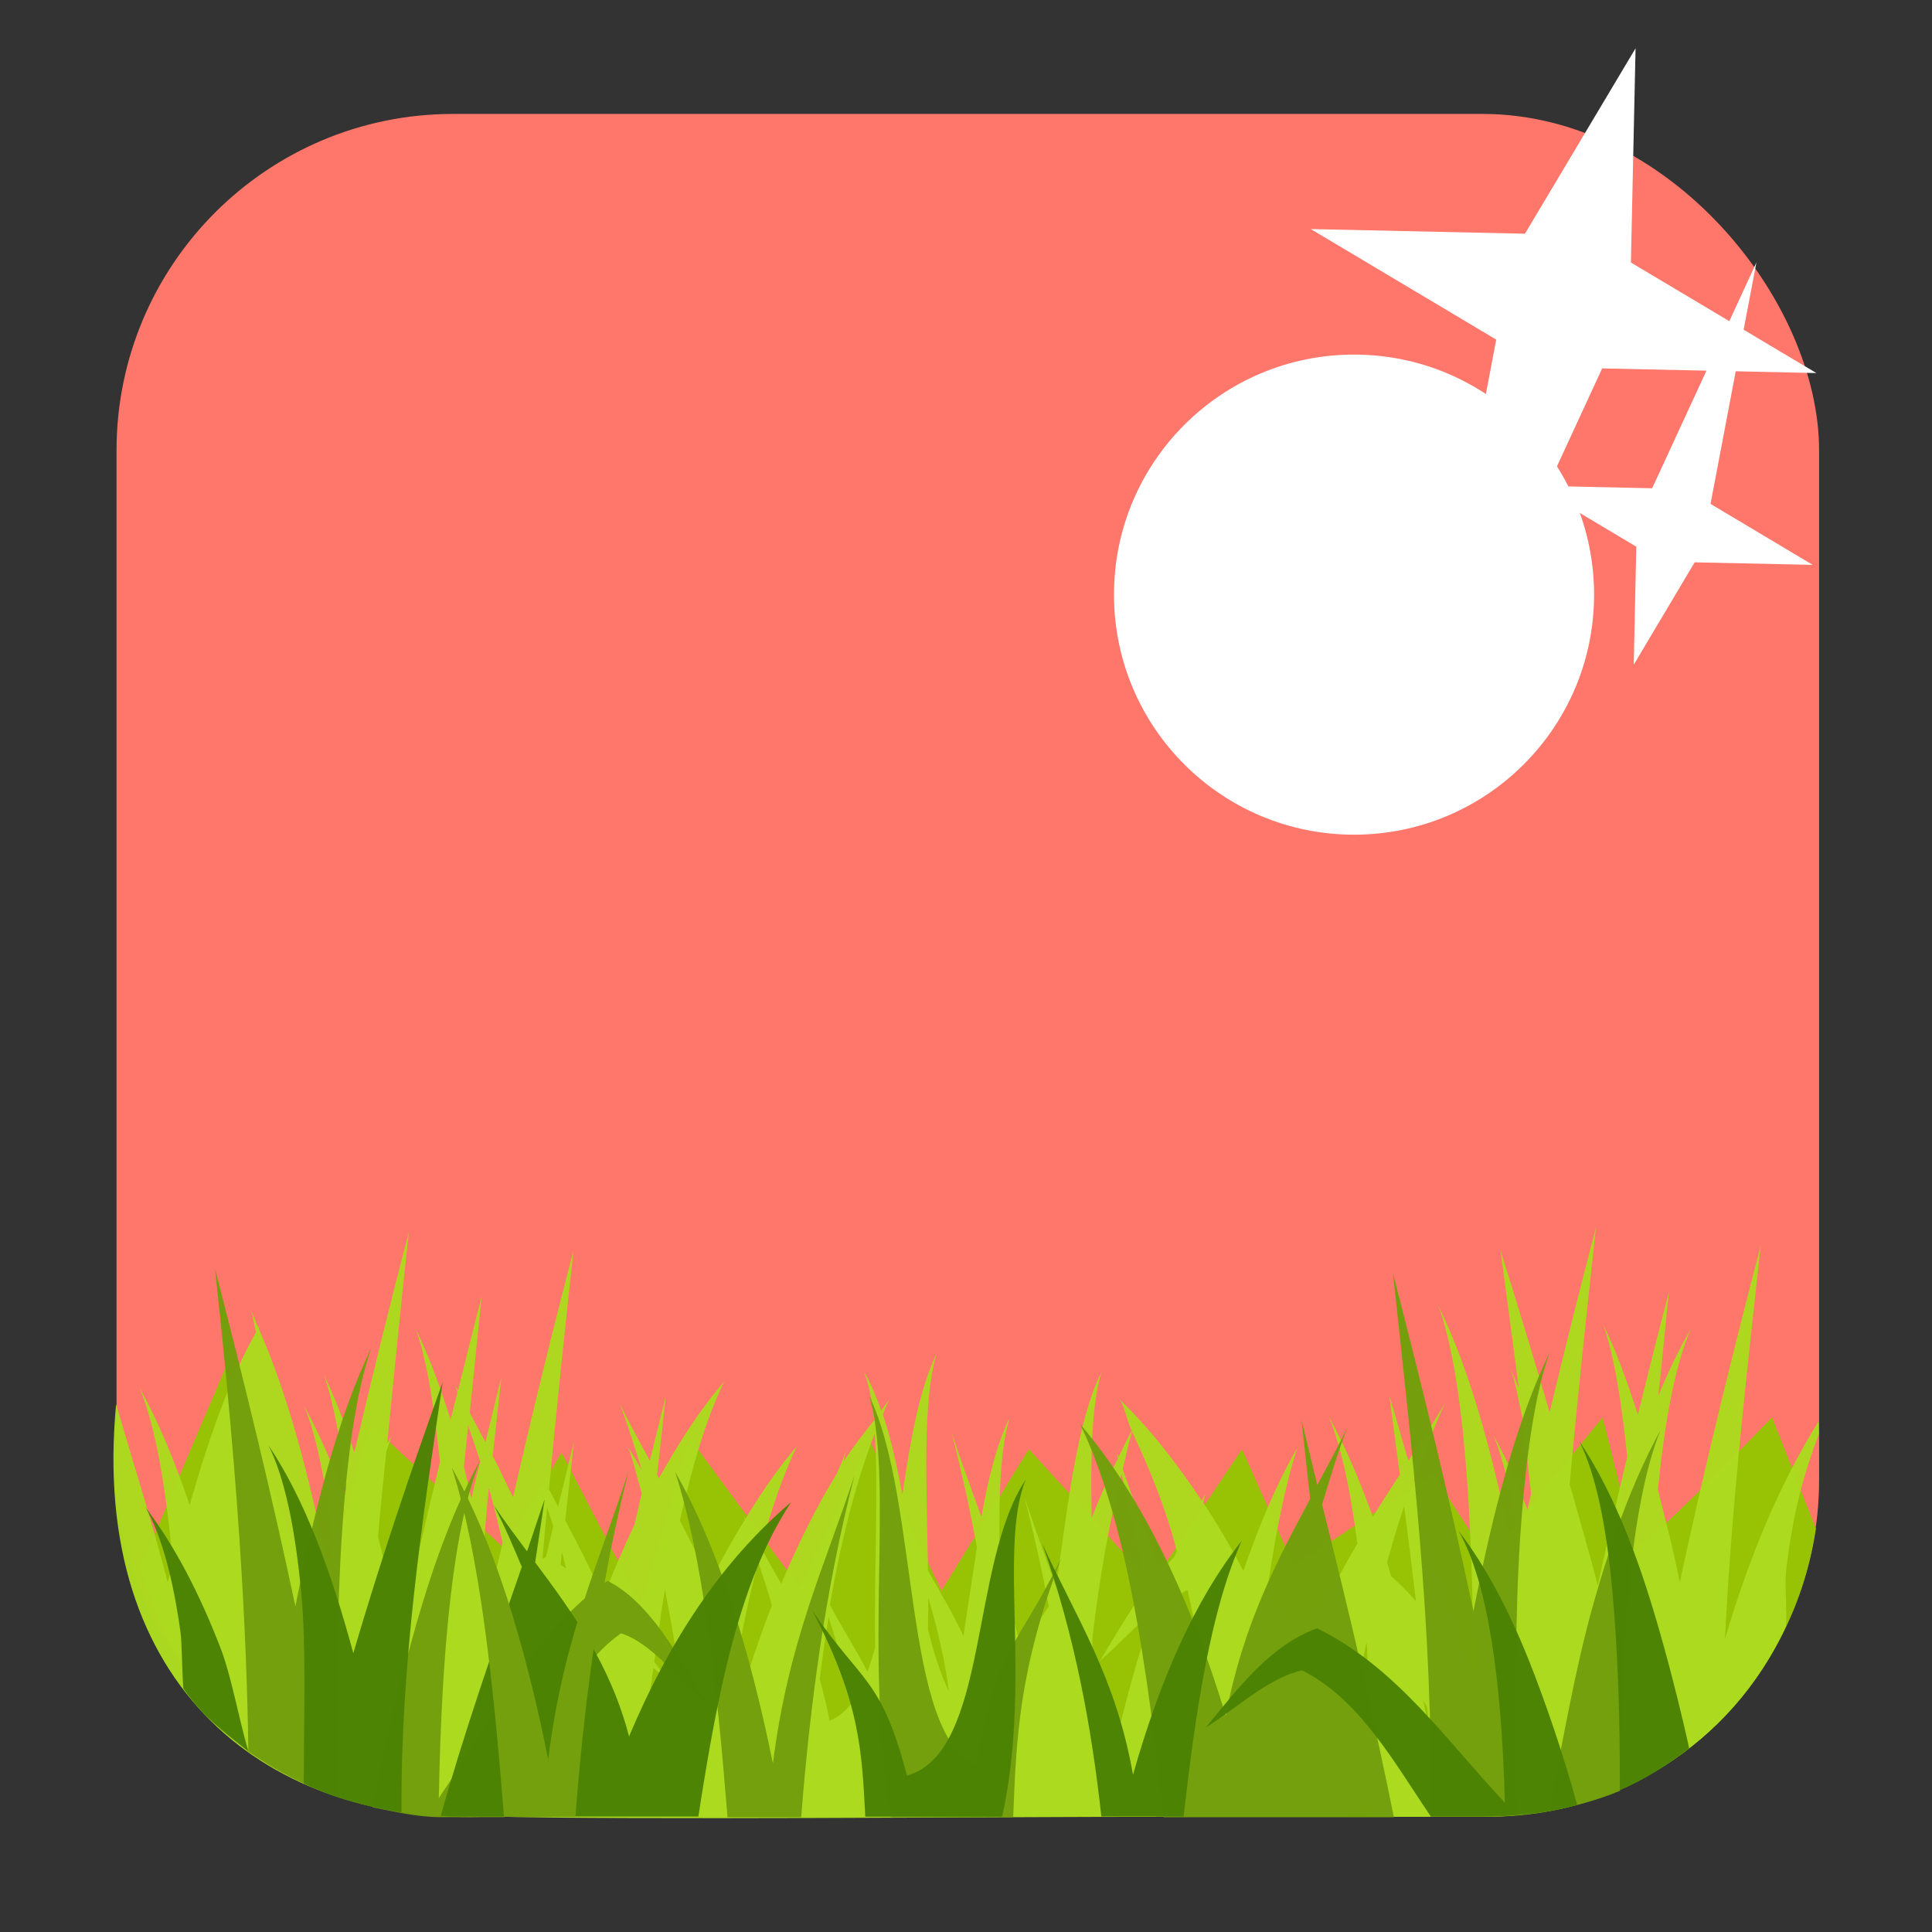 <svg xmlns="http://www.w3.org/2000/svg" viewBox="0 0 32 32"><rect x="0" y="0" width="32" height="32" fill="#333333" stroke="none"/><g transform="translate(39.11-.563)"><g fill-rule="evenodd"><rect y="2.45" x="-37.18" height="28.2" width="28.2" fill="#ff766a" rx="5.575"/><path d="m-9.03 25.89l-.729-1.852c0 0-2.309 2.402-2.309 2.168 0-.234-.498-2.168-.498-2.168l-1.9 2.344-.906-1.406-2.307 1.523-.859-1.934-1.494 2.229-2.037-2.229-1.447 2.346-1.178-2.463-1.176 2.404-1.811-2.463-.814 2.756-1.313-2.521-.951 1.582-2.217-2.051c0 0-.589 2.052-.68 2.814-.045.381-.476-.559-.895-1.592-.418-1.033-.824-2.16-.824-2.16 0 0-.835 1.955-1.406 3.305.646 2.365 2.71 4.131 5.285 4.131h17.05c2.8 0 5.01-2.081 5.412-4.764" opacity=".977" fill="#96c503"/><path d="m-8.99 24.11c-.633 1.011-1.143 2.22-1.549 3.6.108-2.211.357-4.36.592-6.514-.488 1.866-.943 3.726-1.34 5.576-.107-.543-.238-1.036-.363-1.539.113-1.116.281-2.054.547-2.66-.197.334-.373.71-.539 1.102.063-.571.114-1.148.176-1.719-.178.68-.347 1.36-.516 2.039-.173-.543-.36-1.057-.578-1.502.188.517.309 1.304.402 2.199-.173.712-.331 1.419-.488 2.129-.144-.558-.308-1.115-.465-1.674.127-1.427.282-2.843.436-4.258-.268 1.024-.523 2.047-.768 3.066-.261-.891-.531-1.785-.813-2.68.1.761.204 1.522.303 2.283-.044-.1-.084-.212-.131-.307.075.208.128.514.188.787.053.421.099.843.146 1.266-.02.087-.041.173-.06.26-.174-.438-.357-.858-.564-1.23.187.453.321 1.094.428 1.828-.022.1-.049.202-.07.303-.325-1.646-.716-3.144-1.271-4.279.418 1.149.567 3.372.584 6.127-.181-.672-.373-1.329-.6-1.912-.131-.442-.247-.882-.383-1.324.157-.421.31-.839.508-1.268-.193.325-.401.636-.605.947-.111-.358-.202-.712-.314-1.07.057.434.114.867.172 1.301-.151.23-.301.463-.447.699-.217-.603-.455-1.166-.729-1.658.211.511.362 1.236.473 2.102-.098.171-.2.34-.291.52-.24.215-.45.496-.652.799-.141-.125-.287-.244-.441-.348-.026.013-.047.039-.072.053-.021-.027-.041-.054-.063-.08.138-.95.298-1.837.527-2.535-.34.588-.634 1.279-.895 2.043-.207-.395-.429-.773-.666-1.131.014-.046.024-.107.039-.152-.022.037-.041.083-.063.121-.407-.61-.846-1.182-1.352-1.67.083.141.118.356.191.512.005-.009.01-.02.016-.029-.004.012-.006.029-.01.041.284.602.548 1.236.742 1.977-.015.035-.031.072-.047.107-.085.077-.163.168-.242.26-.198-.584-.407-1.145-.607-1.723.052-.204.097-.432.154-.621-.002-.004-.004-.008-.006-.012-.076.137-.144.291-.217.436-.012-.034-.024-.064-.035-.098.01.04.015.078.025.117-.155.309-.299.639-.436.99-.016-.965-.01-1.841.162-2.42-.426.875-.563 2.297-.752 3.553-.176-.489-.356-.973-.523-1.48.157.61.292 1.213.404 1.809-.166.232-.316.491-.449.779-.106-.491-.227-.953-.363-1.375-.018-1.01-.017-1.928.162-2.527-.214.439-.356 1.018-.467 1.643-.166-.46-.334-.916-.492-1.395.165.641.302 1.272.418 1.896-.076.493-.149.989-.223 1.469-.161-.341-.352-.67-.588-1.082-.021-1.469-.096-2.79.145-3.598-.291.598-.439 1.46-.568 2.342-.089-.47-.187-.927-.324-1.33.035-.079.065-.165.102-.24-.046.054-.084.12-.129.176-.082-.23-.172-.452-.281-.639.082.228.133.498.164.797-.173.223-.35.442-.508.688.017-.058.027-.114.045-.172-.05.126-.103.244-.154.367-.342.557-.647 1.17-.922 1.828-.099-.165-.213-.38-.336-.598.168-.623.36-1.198.6-1.688-.313.364-.593.777-.859 1.211-.012-.023-.02-.031-.031-.055.01.026.014.042.023.068-.204.333-.401.679-.58 1.049-.15-.37-.324-.701-.496-1.037.197-.858.423-1.662.736-2.303-.405.47-.756 1.021-1.084 1.605-.01-.019-.019-.041-.029-.061.048-.434.097-.867.145-1.301-.094.358-.174.713-.266 1.07-.169-.312-.34-.622-.5-.947.142.371.253.733.365 1.098-.075-.121-.144-.255-.223-.369.088.223.149.507.225.76-.044.173-.078.345-.121.518-.182.384-.355.782-.514 1.201-.203-.435-.412-.863-.633-1.27.048-.434.097-.869.145-1.303-.094.358-.172.715-.264 1.072-.051-.094-.099-.192-.15-.287.123-1.323.263-2.639.406-3.953-.357 1.366-.691 2.728-1 4.086-.116-.224-.219-.463-.338-.682.048-.434.095-.869.143-1.303-.094.358-.172.715-.264 1.072-.088-.161-.173-.327-.26-.49.07-.639.13-1.284.199-1.924-.136.52-.262 1.039-.393 1.559-.016-.032-.033-.062-.049-.094.016.042.026.084.041.125-.038.151-.078.301-.115.451-.174-.544-.36-1.059-.578-1.504.189.519.308 1.308.402 2.207-.23.947-.448 1.888-.65 2.83-.111-.562-.245-1.071-.375-1.59.037-.476.091-.944.137-1.416.034-.083.059-.195.096-.27-.029.044-.053.096-.082.141.115-1.17.233-2.341.359-3.506-.319 1.22-.618 2.437-.902 3.65-.155-.461-.319-.904-.508-1.289.166.457.281 1.13.373 1.885-.01.046-.021.091-.031.137-.201-.539-.416-1.049-.664-1.496.224.542.369 1.363.48 2.301-.009.039-.019.08-.027.119-.027.066-.05.138-.076.205-.296-1.485-.654-2.835-1.133-3.914.009-.022.016-.053.025-.074-.01.019-.019.042-.029.061-.042-.093-.079-.198-.123-.287.035.095.053.252.084.361-.451.8-.794 1.797-1.1 2.863-.242-.715-.514-1.374-.83-1.943.273.661.442 1.686.553 2.92-.026.106-.06.197-.086.305-.253-.979-.567-1.966-.855-2.949-.444 4.688 2.529 6.995 6.22 6.827 2.199.06 8.437.005 10.999.005.046-.525.084-1.079.139-1.58.057.532.087 1.054.127 1.58h2.947l.211-.164c.026.055.051.11.078.164h1.908c2.201 0 4.122-1.18 5.03-3.158.022-.275-.027-.663.002-.918.109-.965.311-1.659.543-2.266zm-22.365.061c.064.2.137.401.199.6-.052.203-.095.406-.146.609-.043-.172-.08-.357-.125-.523.024-.228.047-.458.072-.686m6.732.141c.069.965-.014 2.205.008 3.537-.039.141-.08.278-.127.4-.166-.319-.375-.65-.623-1.102.186-1.059.424-2.02.742-2.836m4.088.666c.156.646.286 1.283.395 1.912-.264.361-.507.777-.752 1.184.275-.236.544-.527.818-.77.006.03.011.06.016.09-.278.823-.515 1.735-.719 2.723-.067-.525-.162-.991-.268-1.428.018-.339.027-.672.029-1 .119-1.016.283-1.91.48-2.707m-10.478.225c.087.304.156.604.229.904-.055.249-.117.498-.17.746-.045-.226-.103-.422-.15-.643.035-.334.055-.674.092-1.01m15.16.307c.069.522.133 1.046.195 1.57-.132-.145-.268-.285-.412-.412-.023-.076-.043-.157-.066-.232.09-.308.175-.614.283-.926m-14.195.021c.032.102.07.205.102.307-.043.17-.078.339-.121.51-.016.009-.031.022-.047.031-.002-.006-.006-.013-.008-.02.021-.278.05-.552.074-.828m.244.738c.026.09.046.178.07.268-.029-.018-.06-.036-.09-.053.008-.072.012-.143.02-.215m3.25.158c.077.242.174.51.229.727-.177.453-.337.923-.488 1.414-.028-.148-.072-.274-.105-.414.102-.611.227-1.182.365-1.727m-1.543.461c.07.382.144.753.201 1.164-.156.411-.305.833-.441 1.275-.019-.101-.049-.186-.07-.283.036-.292.08-.566.119-.852.079.063.156.133.236.189-.073-.1-.148-.191-.221-.291.057-.405.109-.818.176-1.203m8.652.014h.002c.001.002.001.005.004.006.102.456.192.934.275 1.42-.072.112-.142.224-.213.34-.073-.398-.155-.778-.25-1.125.03-.194.054-.407.088-.592.031-.013.062-.039.094-.049m-4.289.125c.164.565.282 1.087.34 1.555-.141-.297-.256-.648-.348-1.045.002-.17.008-.343.008-.51m-6.05.182c.085.022.167.07.25.107.044.187.088.374.127.561-.043.13-.09.252-.131.385-.071-.372-.162-.716-.264-1.041.007-.003.011-.008.018-.012m4.396.143c.171.518.307 1 .385 1.42-.105.136-.226.238-.367.293-.057-.3-.109-.477-.164-.695.048-.342.091-.69.146-1.018m8.06.246c-.008.022-.014.047-.021.068-.009-.009-.018-.018-.027-.027.016-.015.033-.027.049-.041m.852.162c.02.328.03.687.043 1.041-.065-.095-.136-.18-.203-.271.047-.255.104-.512.16-.77m-2.639.84c.006.033.009.064.014.098-.051.221-.105.431-.152.66-.025-.194-.065-.35-.096-.531.078-.078.156-.149.234-.227m3.576.131c.02.038.045.069.065.107.012.126.025.249.035.375-.033-.161-.065-.324-.1-.482m-7 .238c.001.01.001.019.002.029-.001.004-.001.008-.002.012 0-.014 0-.027 0-.041" opacity=".977" fill="#addb1f"/><path d="m-35.548 21.58c.282 2.62.514 5.263.552 7.996.456.312.928.57 1.468.74-.012-1.605 0-3.11.081-4.338.088-1.34.244-2.406.492-3.098-.552 1.138-.94 2.64-1.262 4.291-.393-1.855-.847-3.721-1.331-5.592m19.511.08c.317 2.948.664 5.881.625 8.994h.917c.168 0 .333-.009.498-.023-.016-1.693-.02-3.318.066-4.602.089-1.326.243-2.383.49-3.068-.552 1.138-.942 2.64-1.264 4.291-.393-1.855-.847-3.721-1.331-5.592m-8.677 2.02c.208.707.183 1.783.163 3.03-.02 1.224-.028 2.609.192 3.953h2.03c.025-.656.049-1.264.151-1.928.105-.684.29-1.43.641-2.357-.365.749-.62 1.091-.833 1.502-.213.41-.384.889-.575 1.906-.306-.119-.515-.451-.673-.91-.158-.459-.263-1.044-.355-1.668-.185-1.249-.322-2.655-.74-3.523m7.159.4c.047.435.095.872.143 1.307-.563 1.047-1.118 2.106-1.397 3.59-.295-.969-.635-1.868-1.034-2.68-.398-.812-.855-1.536-1.381-2.154.388.803.667 1.811.883 2.938.213 1.108.365 2.332.504 3.578h1.633 1.242.937c-.346-1.718-.752-3.448-1.189-5.182.13-.422.254-.844.417-1.273-.159.326-.328.639-.496.951-.091-.359-.169-.715-.262-1.074m5.945.17c-.45.818-.811 1.806-1.119 2.904-.285 1.018-.505 2.247-.72 3.402.397-.074.807-.185 1.169-.336.018-1.235.052-2.413.147-3.373.109-1.102.276-1.991.524-2.598m-19.544.482c-.42.764-.761 1.68-1.054 2.695-.268.932-.526 2.01-.731 3.067.362.071.736.163 1.12.163h1.058c.28-.575.547-1.179.847-1.713.31-.552.656-1.031 1.087-1.332.501.156.956.764 1.431 1.176-.491-.825-.962-1.699-1.655-2.045-.593.403-1.071.981-1.512 1.619-.441.638-.844 1.336-1.282 1.979.048-2.519.243-4.514.691-5.609m3.222.203c.463 1.424.691 3.505.869 5.723h1.22c.145-1.836.385-3.705.883-5.662-.49 1.499-1.094 2.738-1.351 4.771-.396-1.937-.914-3.595-1.621-4.832" opacity=".977" fill="#73a00c"/><path d="m-31.778 23.455c-.539 1.502-1.043 3-1.48 4.49-.359-1.325-.793-2.531-1.406-3.445.274.55.446 1.398.545 2.461.081.868.042 2.031.04 3.142.483.241 1.068.39 1.62.482-.019-2.423.339-4.828.682-7.13m18.826.98c.276.554.449 1.41.547 2.484.085.929.131 2.096.123 3.297.42-.18.791-.421 1.15-.694-.165-.748-.384-1.594-.59-2.277-.324-1.076-.715-2.043-1.23-2.811m-9.17.637c-.465.697-.617 1.827-.822 2.83-.103.502-.219.971-.395 1.34-.175.369-.41.637-.75.732-.213-.817-.401-1.2-.639-1.529-.237-.329-.523-.605-.93-1.207.399.761.605 1.347.719 1.885.11.518.132.994.16 1.531h2.266c.24-1.074.233-2.179.211-3.156-.023-.995-.051-1.859.18-2.426m-7.967.324c-.103.289-.192.575-.293.863-.187-.251-.374-.502-.551-.764.181.345.321.682.465 1.021-.478 1.371-.962 2.766-1.343 4.125.069.003.166.011.236.011h.828 1.375 1.828c.154-.994.321-1.971.557-2.855.241-.902.551-1.71.982-2.354-.586.497-1.094 1.078-1.537 1.73-.444.652-.823 1.374-1.15 2.152-.311-1.191-.928-2.042-1.555-2.883.053-.349.106-.699.158-1.049m-6.613.137c.275.486.461 1.198.582 2.08.022.163.028.748.046.922.313.454.646.699 1.077 1.041-.152-.511-.281-1.248-.463-1.717-.341-.88-.743-1.671-1.242-2.326m21.748.387c.249.44.426 1.059.549 1.822.123.763.192 1.671.219 2.682-.487-.516-.935-1.076-1.426-1.588-.491-.512-1.024-.975-1.684-1.299-.771.278-1.295.978-1.842 1.641.529-.331 1.036-.82 1.594-.945.477.24.86.623 1.203 1.064.329.423.621.901.928 1.357h.891c.52 0 1.058-.059 1.535-.191-.218-.795-.516-1.68-.797-2.385-.324-.813-.704-1.547-1.17-2.158m-3.586.162c-.786.993-1.364 2.325-1.805 3.881-.286-1.634-.958-2.628-1.504-3.832.551 1.563.818 3.057.98 4.523h1.363c.199-1.771.453-3.435.965-4.572" opacity=".977" fill="#4d8304"/></g><path d="m-31.626 24.873c.46 1.438.687 3.538.863 5.781h1.184c.142-1.854.384-3.743.879-5.721-.483 1.499-1.077 2.738-1.33 4.771-.389-1.937-.9-3.595-1.596-4.832" fill="#73a00c"/><path d="m-16.683 6.436c2.196 0 3.976 1.78 3.976 3.976 0 2.196-1.78 3.976-3.976 3.976-2.196 0-3.976-1.78-3.976-3.976 0-2.196 1.78-3.976 3.976-3.976" fill="#fff" fill-rule="evenodd" stroke-width=".994"/></g>

   xmlns:dc="http://purl.org/dc/elements/1.1/"
   xmlns:cc="http://creativecommons.org/ns#"
   xmlns:rdf="http://www.w3.org/1999/02/22-rdf-syntax-ns#"
   xmlns:svg="http://www.w3.org/2000/svg"
   xmlns="http://www.w3.org/2000/svg"
   xmlns:sodipodi="http://sodipodi.sourceforge.net/DTD/sodipodi-0.dtd"
   xmlns:inkscape="http://www.inkscape.org/namespaces/inkscape"
   height="32"
   width="32"
   version="1"
   id="svg8"
   sodipodi:docname="star-mime-2.svg"
   inkscape:version="0.92.1 r"&gt;
  <g transform="translate(152.47 194.05)" fill="#fff"><path d="m-125.38-193.25l-.077 3.548 3.072 1.831-3.548-.077-3.135 6.791 1.38-7.268-3.072-1.831 3.548.077z"/><path d="m-125.41-183.04l.042-1.955-1.692-1.01 1.955.042 1.727-3.741-.76 4 1.692 1.01-1.955-.042z"/></g></svg>